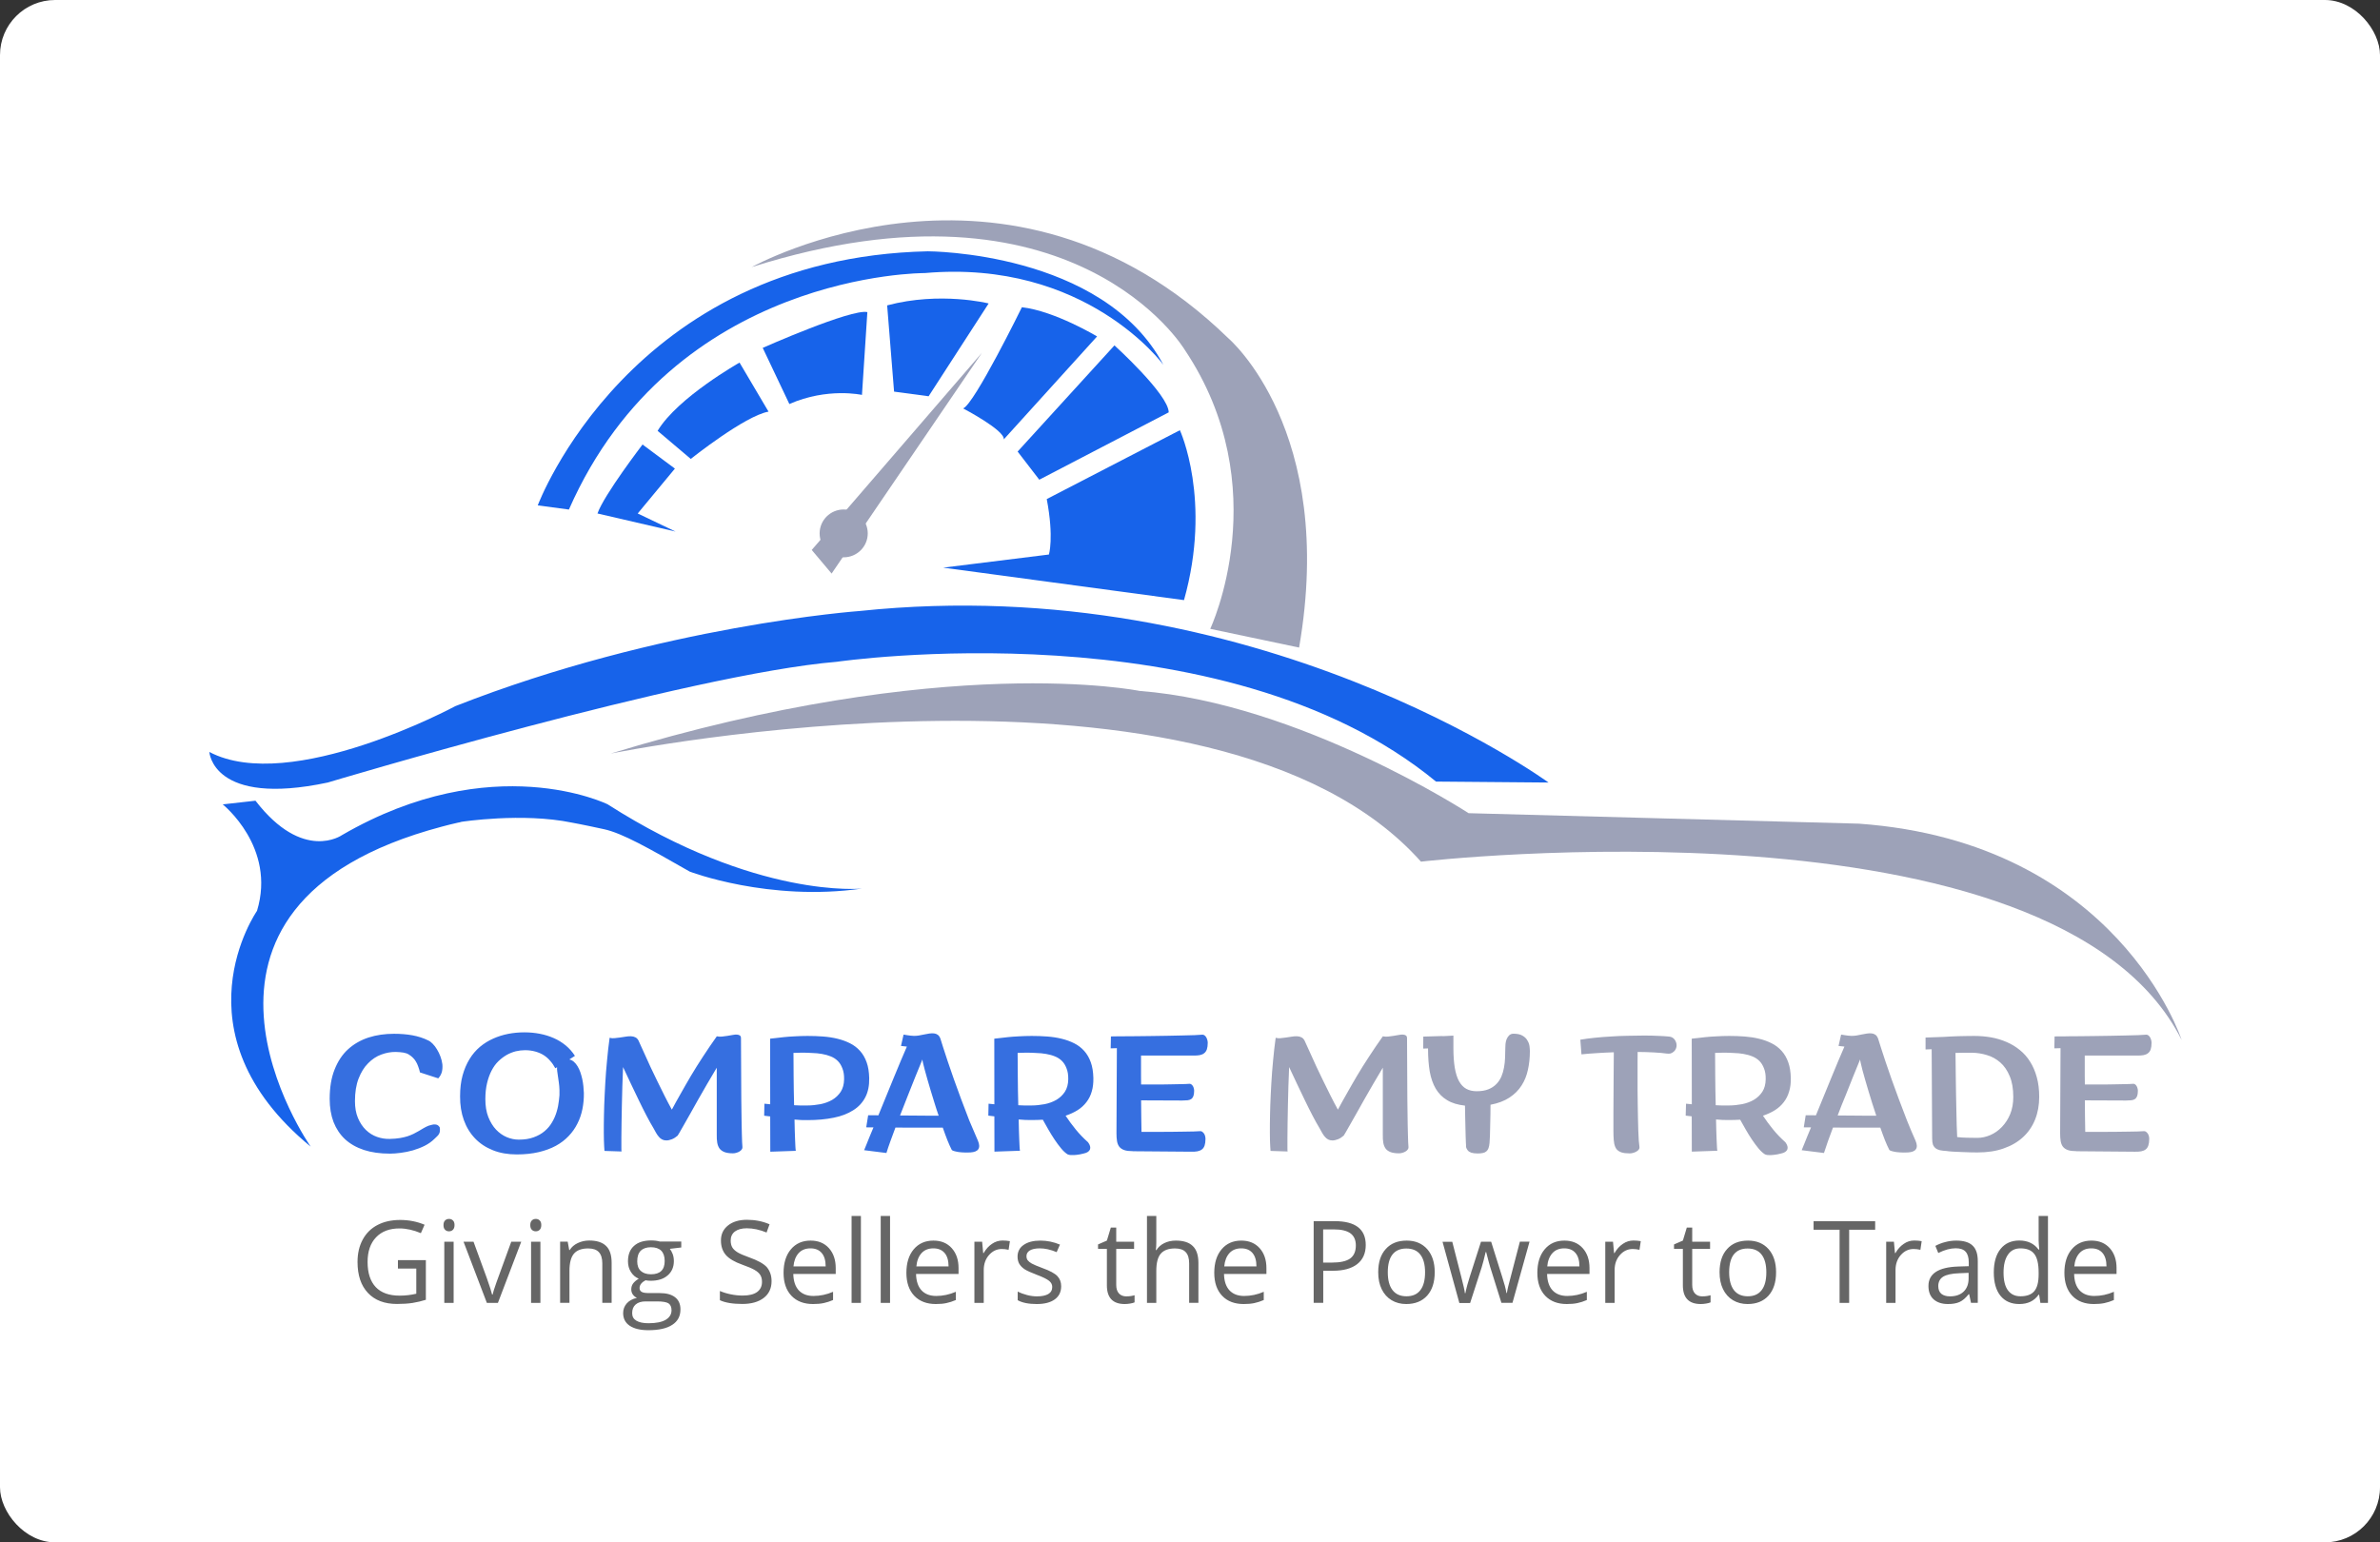 <svg width="216" height="140" viewBox="0 0 216 140" fill="none" xmlns="http://www.w3.org/2000/svg">
<rect x="0" y="0" width="216" height="140" fill="#333333" stroke="none"/>
<rect width="216" height="140" rx="5" fill="white"/>
<path d="M198 94.401C198 94.401 192.208 76.456 168.708 74.764L133.286 73.813C133.286 73.813 117.938 63.827 103.424 62.716C103.424 62.716 85.841 59.107 55.423 68.402C55.423 68.402 110.261 57.226 128.962 78.213C128.962 78.206 186.524 71.569 198 94.401Z" fill="#9DA2B8"/>
<path d="M140.539 71.031C140.539 71.031 114.03 51.678 78.024 55.461C78.024 55.461 60.025 56.746 41.324 64.096C41.324 64.096 26.393 72.142 19 68.257C19 68.257 19.278 73.253 29.746 71.031C29.746 71.031 62.537 61.184 75.935 60.072C75.935 60.072 110.933 54.96 130.327 70.944L140.539 71.031Z" fill="#1763EA"/>
<path d="M48.804 45.875C48.804 45.875 57.175 23.413 84.203 22.811C84.203 22.811 100.106 22.811 105.578 33.108C105.578 33.108 98.572 23.5 83.933 24.786C83.933 24.786 61.142 24.641 51.631 46.253L48.804 45.875Z" fill="#1763EA"/>
<path d="M68.228 24.241C68.228 24.241 91.479 11.271 111.473 30.697C111.473 30.697 121.32 39.049 117.901 58.78L109.836 57.081C109.836 57.081 115.9 44.248 107.513 31.736C107.521 31.743 97.44 14.996 68.228 24.241Z" fill="#9DA2B8"/>
<path d="M58.315 40.349C58.315 40.349 54.816 44.916 54.225 46.609L61.31 48.25L57.877 46.609L61.252 42.535L58.315 40.349Z" fill="#1763EA"/>
<path d="M69.222 31.576C69.222 31.576 77.257 28.01 78.718 28.33L78.229 35.846C78.229 35.846 75.095 35.149 71.64 36.674L69.222 31.576Z" fill="#1763EA"/>
<path d="M80.515 27.72L81.143 35.548L84.277 35.969L89.726 27.545C89.734 27.545 85.343 26.434 80.515 27.72Z" fill="#1763EA"/>
<path d="M92.744 27.887C92.744 27.887 88.427 36.688 87.411 37.073C87.411 37.073 91.217 39.063 91.1 39.884L99.567 30.537C99.574 30.545 95.753 28.235 92.744 27.887Z" fill="#1763EA"/>
<path d="M92.356 40.988L101.144 31.351C101.144 31.351 106.053 35.803 106.068 37.429L94.322 43.544L92.356 40.988Z" fill="#1763EA"/>
<path d="M95 45.301L107.082 39.049C107.082 39.049 110.012 45.389 107.455 54.473L85.599 51.525L95.197 50.334C95.19 50.334 95.672 48.845 95 45.301Z" fill="#1763EA"/>
<path d="M73.67 49.92L89.12 32.019L75.474 52.062L73.67 49.92Z" fill="#9DA2B8"/>
<path d="M76.57 50.588C77.775 50.588 78.754 49.615 78.754 48.417C78.754 47.218 77.775 46.245 76.57 46.245C75.365 46.245 74.386 47.218 74.386 48.417C74.386 49.615 75.357 50.588 76.57 50.588Z" fill="#9DA2B8"/>
<path d="M59.682 39.107L62.691 41.656C62.691 41.656 67.6 37.741 69.748 37.364L67.118 32.912C67.125 32.912 61.515 36.064 59.682 39.107Z" fill="#1763EA"/>
<path d="M38.891 102.181C38.994 102.152 39.089 102.123 39.184 102.101C39.286 102.072 39.381 102.058 39.468 102.065C39.556 102.065 39.636 102.087 39.709 102.123C39.783 102.167 39.848 102.232 39.907 102.326C39.929 102.472 39.936 102.588 39.921 102.682C39.914 102.769 39.885 102.857 39.841 102.929C39.804 103.002 39.746 103.074 39.673 103.14C39.6 103.205 39.52 103.278 39.432 103.372C39.184 103.619 38.884 103.83 38.541 104.004C38.205 104.171 37.847 104.309 37.474 104.418C37.102 104.52 36.736 104.6 36.371 104.643C36.006 104.694 35.677 104.716 35.392 104.716C34.501 104.716 33.712 104.607 33.026 104.382C32.346 104.157 31.776 103.83 31.316 103.409C30.856 102.98 30.513 102.457 30.271 101.847C30.038 101.23 29.921 100.533 29.921 99.748C29.921 98.717 30.067 97.824 30.366 97.083C30.659 96.335 31.068 95.718 31.586 95.246C32.112 94.767 32.733 94.411 33.442 94.178C34.158 93.946 34.932 93.837 35.765 93.837C36.356 93.837 36.912 93.881 37.43 93.975C37.942 94.069 38.424 94.222 38.862 94.44C38.994 94.498 39.125 94.592 39.264 94.737C39.41 94.883 39.541 95.05 39.658 95.253C39.783 95.449 39.885 95.667 39.972 95.9C40.06 96.132 40.119 96.371 40.148 96.604C40.17 96.844 40.155 97.076 40.104 97.294C40.045 97.512 39.936 97.708 39.775 97.882L38.117 97.345C38.066 97.141 38.015 96.96 37.949 96.793C37.891 96.633 37.825 96.48 37.745 96.357C37.671 96.226 37.577 96.11 37.474 96.008C37.372 95.907 37.248 95.805 37.102 95.718C36.97 95.631 36.802 95.58 36.612 95.544C36.43 95.515 36.203 95.493 35.933 95.486C35.487 95.478 35.042 95.558 34.596 95.725C34.158 95.885 33.756 96.154 33.405 96.517C33.047 96.873 32.763 97.337 32.543 97.904C32.324 98.47 32.215 99.153 32.215 99.952C32.215 100.533 32.302 101.041 32.485 101.477C32.668 101.913 32.909 102.276 33.208 102.566C33.508 102.857 33.851 103.067 34.224 103.198C34.603 103.329 34.99 103.394 35.392 103.379C35.743 103.372 36.05 103.343 36.305 103.3C36.568 103.256 36.802 103.198 37.007 103.133C37.211 103.06 37.394 102.987 37.555 102.907C37.715 102.828 37.861 102.748 38.008 102.661C38.154 102.573 38.292 102.494 38.424 102.414C38.584 102.319 38.731 102.247 38.891 102.181ZM51.668 96.168C51.821 96.197 51.96 96.27 52.084 96.379C52.208 96.488 52.318 96.618 52.413 96.778C52.515 96.938 52.595 97.12 52.669 97.323C52.742 97.526 52.793 97.737 52.844 97.947C52.888 98.158 52.924 98.376 52.946 98.594C52.968 98.812 52.983 99.015 52.99 99.211C52.997 99.712 52.953 100.199 52.858 100.671C52.763 101.135 52.617 101.578 52.406 101.985C52.201 102.399 51.938 102.777 51.609 103.118C51.288 103.459 50.901 103.757 50.448 104.004C49.995 104.251 49.476 104.44 48.892 104.578C48.3 104.716 47.643 104.788 46.905 104.788C46.101 104.788 45.378 104.665 44.743 104.411C44.1 104.157 43.559 103.801 43.114 103.336C42.668 102.871 42.332 102.319 42.098 101.673C41.864 101.027 41.748 100.3 41.755 99.509C41.755 98.812 41.828 98.18 41.981 97.621C42.135 97.061 42.347 96.568 42.61 96.139C42.873 95.703 43.187 95.34 43.552 95.028C43.917 94.723 44.319 94.469 44.75 94.28C45.181 94.084 45.641 93.939 46.123 93.844C46.605 93.75 47.102 93.706 47.599 93.706C48.081 93.706 48.541 93.75 48.994 93.837C49.447 93.924 49.863 94.055 50.258 94.229C50.66 94.403 51.017 94.629 51.346 94.897C51.668 95.166 51.945 95.478 52.179 95.841L51.668 96.168ZM50.776 98.942C50.769 98.695 50.747 98.47 50.718 98.267C50.696 98.056 50.667 97.868 50.638 97.701C50.616 97.534 50.587 97.381 50.572 97.243C50.55 97.105 50.55 96.981 50.557 96.873L50.397 96.967C50.272 96.727 50.119 96.502 49.944 96.306C49.776 96.103 49.578 95.928 49.352 95.783C49.126 95.638 48.87 95.529 48.585 95.449C48.3 95.369 47.986 95.326 47.643 95.326C47.365 95.326 47.087 95.362 46.803 95.427C46.525 95.5 46.247 95.609 45.977 95.761C45.714 95.914 45.466 96.103 45.225 96.335C44.984 96.568 44.786 96.851 44.611 97.185C44.443 97.512 44.304 97.889 44.202 98.325C44.1 98.754 44.049 99.233 44.049 99.77C44.049 100.395 44.136 100.932 44.319 101.397C44.502 101.854 44.735 102.232 45.02 102.537C45.312 102.842 45.634 103.067 45.992 103.22C46.357 103.372 46.715 103.445 47.08 103.445C47.592 103.445 48.044 103.379 48.432 103.234C48.819 103.096 49.155 102.907 49.425 102.675C49.703 102.443 49.929 102.174 50.104 101.869C50.287 101.564 50.426 101.237 50.521 100.91C50.623 100.576 50.689 100.235 50.725 99.901C50.776 99.567 50.791 99.247 50.776 98.942ZM59.309 102.406C59.111 102.08 58.9 101.702 58.673 101.266C58.447 100.83 58.213 100.366 57.979 99.879C57.738 99.385 57.497 98.884 57.256 98.369C57.015 97.853 56.774 97.352 56.547 96.858C56.526 97.41 56.504 97.991 56.482 98.587C56.467 99.175 56.452 99.756 56.438 100.329C56.431 100.896 56.416 101.433 56.409 101.942C56.401 102.45 56.401 102.893 56.394 103.271C56.394 103.655 56.394 103.96 56.394 104.186C56.394 104.411 56.401 104.52 56.409 104.52L54.86 104.469C54.838 104.229 54.823 103.902 54.809 103.496C54.801 103.082 54.794 102.602 54.801 102.058C54.809 101.513 54.816 100.925 54.838 100.293C54.86 99.654 54.897 99 54.933 98.318C54.969 97.635 55.028 96.945 55.094 96.248C55.159 95.551 55.233 94.868 55.327 94.2C55.459 94.236 55.605 94.251 55.758 94.236C55.919 94.222 56.08 94.2 56.255 94.178C56.431 94.149 56.606 94.12 56.774 94.099C56.949 94.069 57.11 94.055 57.263 94.062C57.417 94.069 57.548 94.099 57.658 94.156C57.775 94.207 57.87 94.309 57.943 94.44C57.979 94.512 58.045 94.658 58.147 94.89C58.249 95.115 58.381 95.391 58.527 95.725C58.68 96.059 58.848 96.43 59.038 96.851C59.236 97.265 59.44 97.693 59.652 98.129C59.864 98.572 60.083 99.015 60.309 99.458C60.536 99.908 60.755 100.329 60.974 100.722C61.215 100.271 61.478 99.792 61.77 99.284C62.063 98.768 62.369 98.223 62.705 97.657C63.041 97.091 63.407 96.51 63.801 95.907C64.196 95.304 64.612 94.687 65.058 94.062C65.058 94.062 65.065 94.062 65.072 94.069C65.211 94.099 65.364 94.106 65.525 94.091C65.693 94.069 65.854 94.048 66.015 94.026C66.183 93.997 66.336 93.968 66.482 93.946C66.635 93.917 66.767 93.902 66.876 93.91C66.993 93.917 67.081 93.946 67.147 93.99C67.22 94.04 67.249 94.127 67.249 94.251C67.249 95.878 67.256 97.366 67.271 98.717C67.278 99.102 67.278 99.487 67.278 99.879C67.286 100.264 67.286 100.642 67.293 101.012C67.3 101.375 67.3 101.724 67.308 102.058C67.315 102.392 67.322 102.697 67.329 102.966C67.337 103.234 67.344 103.467 67.351 103.67C67.359 103.866 67.373 104.019 67.381 104.127C67.388 104.2 67.366 104.265 67.315 104.338C67.271 104.403 67.205 104.462 67.125 104.512C67.045 104.563 66.95 104.607 66.84 104.636C66.738 104.672 66.628 104.687 66.519 104.687C66.212 104.687 65.956 104.65 65.759 104.578C65.569 104.505 65.423 104.403 65.306 104.258C65.204 104.113 65.131 103.939 65.094 103.728C65.058 103.517 65.043 103.263 65.05 102.98V96.916C64.751 97.417 64.459 97.918 64.166 98.412C63.882 98.906 63.611 99.385 63.348 99.836C63.093 100.286 62.859 100.707 62.64 101.099C62.42 101.484 62.231 101.825 62.063 102.116C61.895 102.406 61.763 102.631 61.668 102.806C61.573 102.973 61.515 103.067 61.5 103.082C61.332 103.227 61.164 103.336 60.981 103.409C60.799 103.481 60.631 103.517 60.477 103.517C60.324 103.517 60.2 103.488 60.09 103.43C59.981 103.372 59.878 103.292 59.791 103.183C59.703 103.082 59.615 102.958 59.542 102.828C59.462 102.697 59.389 102.552 59.309 102.406ZM69.375 100.184L69.901 100.235L69.894 94.294L69.908 94.302L69.894 94.28C69.996 94.273 70.156 94.251 70.368 94.229C70.58 94.2 70.836 94.171 71.128 94.142C71.42 94.113 71.749 94.084 72.114 94.069C72.479 94.048 72.867 94.033 73.283 94.033C73.765 94.033 74.24 94.048 74.7 94.084C75.168 94.12 75.599 94.186 76.008 94.287C76.424 94.389 76.804 94.527 77.147 94.701C77.498 94.876 77.797 95.108 78.053 95.391C78.309 95.674 78.506 96.016 78.652 96.422C78.798 96.822 78.871 97.301 78.886 97.853C78.9 98.536 78.784 99.117 78.535 99.596C78.287 100.075 77.922 100.475 77.432 100.78C76.95 101.085 76.366 101.317 75.664 101.455C74.963 101.6 74.174 101.673 73.283 101.673C73.1 101.673 72.91 101.673 72.706 101.666C72.509 101.658 72.304 101.644 72.107 101.622C72.114 101.963 72.121 102.29 72.129 102.588C72.136 102.893 72.151 103.169 72.158 103.416C72.165 103.663 72.18 103.881 72.187 104.062C72.195 104.244 72.209 104.374 72.224 104.462L69.908 104.541L69.901 101.339L69.353 101.273L69.375 100.184ZM72.757 95.551C72.494 95.551 72.246 95.558 72.012 95.573C72.012 95.849 72.012 96.161 72.019 96.524C72.026 96.887 72.026 97.279 72.026 97.693C72.034 98.107 72.034 98.536 72.041 98.986C72.048 99.436 72.063 99.879 72.07 100.322C72.231 100.329 72.406 100.337 72.604 100.344C72.801 100.344 73.02 100.344 73.261 100.344C73.663 100.344 74.057 100.3 74.452 100.228C74.853 100.148 75.212 100.017 75.526 99.836C75.847 99.647 76.103 99.4 76.3 99.102C76.497 98.797 76.599 98.419 76.607 97.969C76.614 97.577 76.563 97.25 76.453 96.981C76.351 96.706 76.212 96.48 76.037 96.306C75.854 96.125 75.642 95.987 75.401 95.892C75.153 95.79 74.89 95.718 74.598 95.667C74.313 95.616 74.013 95.587 73.699 95.58C73.385 95.558 73.071 95.551 72.757 95.551ZM88.755 103.547C88.894 103.881 88.908 104.135 88.784 104.316C88.667 104.491 88.426 104.585 88.068 104.607C87.761 104.621 87.506 104.621 87.287 104.6C87.075 104.585 86.907 104.563 86.768 104.527C86.636 104.498 86.534 104.469 86.468 104.44C86.41 104.403 86.373 104.382 86.373 104.367C86.249 104.128 86.118 103.83 85.979 103.488C85.847 103.14 85.701 102.762 85.563 102.356C85.278 102.356 84.964 102.356 84.627 102.356C84.291 102.356 83.941 102.356 83.561 102.356C83.189 102.356 82.809 102.356 82.421 102.356C82.034 102.348 81.647 102.348 81.267 102.348C81.106 102.777 80.96 103.183 80.814 103.576C80.668 103.968 80.551 104.331 80.449 104.658L78.426 104.403C78.491 104.236 78.564 104.048 78.659 103.83C78.732 103.648 78.82 103.43 78.922 103.176C79.025 102.922 79.141 102.639 79.273 102.334H78.798C78.732 102.334 78.674 102.334 78.616 102.326L78.791 101.23C78.871 101.23 78.988 101.23 79.149 101.23C79.317 101.23 79.507 101.23 79.719 101.237C79.938 100.7 80.171 100.141 80.405 99.56C80.646 98.971 80.88 98.405 81.106 97.846C81.333 97.287 81.552 96.764 81.757 96.277C81.969 95.783 82.151 95.355 82.305 94.999L81.771 94.941L82.005 93.91C82.034 93.917 82.078 93.924 82.136 93.931C82.202 93.939 82.275 93.953 82.356 93.968C82.443 93.975 82.531 93.99 82.626 94.004C82.728 94.011 82.823 94.019 82.911 94.026C83.057 94.033 83.21 94.019 83.371 93.997C83.539 93.968 83.7 93.931 83.861 93.902C84.021 93.866 84.175 93.837 84.335 93.815C84.496 93.793 84.642 93.786 84.766 93.801C84.898 93.815 85.007 93.859 85.11 93.931C85.212 94.004 85.292 94.127 85.351 94.287C85.402 94.454 85.482 94.716 85.599 95.079C85.716 95.435 85.855 95.863 86.016 96.35C86.183 96.836 86.366 97.374 86.571 97.962C86.782 98.55 87.002 99.153 87.235 99.785C87.469 100.417 87.718 101.056 87.966 101.702C88.229 102.334 88.492 102.951 88.755 103.547ZM81.684 101.252C81.99 101.252 82.297 101.252 82.604 101.259C82.918 101.259 83.225 101.259 83.525 101.266C83.824 101.266 84.116 101.266 84.394 101.273C84.679 101.273 84.942 101.273 85.19 101.273C85.058 100.896 84.934 100.518 84.817 100.133C84.701 99.748 84.584 99.371 84.474 99.015C84.365 98.652 84.262 98.311 84.175 97.998C84.087 97.679 84.007 97.388 83.934 97.134C83.868 96.88 83.817 96.669 83.773 96.502C83.736 96.335 83.714 96.219 83.714 96.168C83.503 96.669 83.291 97.199 83.064 97.759C82.867 98.238 82.655 98.783 82.414 99.393C82.173 99.995 81.932 100.613 81.684 101.252ZM89.719 100.184L90.245 100.235L90.238 94.294L90.252 94.302L90.238 94.28C90.34 94.273 90.501 94.251 90.713 94.229C90.924 94.2 91.18 94.171 91.472 94.142C91.764 94.113 92.093 94.084 92.458 94.069C92.824 94.048 93.211 94.033 93.627 94.033C94.109 94.033 94.584 94.048 95.044 94.084C95.512 94.12 95.943 94.186 96.352 94.287C96.768 94.389 97.148 94.527 97.492 94.701C97.842 94.876 98.142 95.108 98.397 95.391C98.653 95.674 98.85 96.016 98.996 96.422C99.142 96.822 99.216 97.301 99.23 97.853C99.237 98.303 99.194 98.71 99.084 99.073C98.982 99.436 98.821 99.756 98.602 100.039C98.39 100.315 98.127 100.562 97.806 100.765C97.484 100.968 97.119 101.135 96.71 101.273C96.987 101.695 97.294 102.109 97.63 102.523C97.966 102.937 98.339 103.321 98.748 103.685C98.931 103.931 98.989 104.149 98.923 104.331C98.85 104.512 98.668 104.636 98.368 104.701C98.112 104.767 97.893 104.81 97.718 104.825C97.535 104.846 97.389 104.854 97.272 104.846C97.156 104.846 97.061 104.839 97.002 104.817C96.944 104.803 96.907 104.788 96.892 104.781C96.695 104.658 96.498 104.476 96.301 104.236C96.104 103.997 95.906 103.735 95.709 103.438C95.512 103.147 95.329 102.842 95.147 102.53C94.964 102.21 94.796 101.913 94.643 101.637C94.482 101.644 94.321 101.651 94.146 101.658C93.978 101.666 93.802 101.666 93.627 101.666C93.445 101.666 93.255 101.666 93.05 101.658C92.853 101.651 92.648 101.637 92.451 101.615C92.458 101.956 92.466 102.283 92.473 102.581C92.48 102.878 92.495 103.162 92.502 103.409C92.51 103.655 92.524 103.873 92.531 104.055C92.539 104.236 92.553 104.367 92.568 104.454L90.252 104.534L90.245 101.332L89.697 101.266L89.719 100.184ZM93.101 95.551C92.838 95.551 92.59 95.558 92.356 95.573C92.356 95.849 92.356 96.161 92.363 96.524C92.371 96.887 92.371 97.279 92.371 97.693C92.378 98.107 92.378 98.536 92.385 98.986C92.393 99.436 92.407 99.879 92.415 100.322C92.575 100.329 92.751 100.337 92.948 100.344C93.145 100.344 93.364 100.344 93.605 100.344C94.007 100.344 94.401 100.3 94.796 100.228C95.198 100.148 95.556 100.017 95.87 99.836C96.191 99.647 96.447 99.4 96.644 99.102C96.841 98.797 96.944 98.419 96.951 97.969C96.958 97.577 96.907 97.25 96.797 96.981C96.695 96.706 96.556 96.48 96.381 96.306C96.198 96.125 95.987 95.987 95.746 95.892C95.505 95.79 95.234 95.718 94.942 95.667C94.657 95.616 94.358 95.587 94.044 95.58C93.73 95.558 93.415 95.551 93.101 95.551ZM102.802 104.498V104.491C102.495 104.491 102.24 104.462 102.042 104.396C101.853 104.331 101.706 104.236 101.59 104.098C101.487 103.968 101.414 103.793 101.378 103.59C101.341 103.379 101.327 103.14 101.327 102.864L101.363 95.144L100.801 95.159L100.823 94.077C100.998 94.069 101.166 94.069 101.334 94.069C101.48 94.069 101.626 94.069 101.78 94.069C101.94 94.069 102.079 94.069 102.203 94.062H102.473C102.663 94.062 102.934 94.062 103.299 94.055C103.664 94.048 104.066 94.048 104.512 94.04C104.957 94.033 105.417 94.026 105.907 94.019C106.389 94.011 106.849 93.997 107.28 93.99C107.711 93.982 108.091 93.968 108.42 93.96C108.756 93.946 108.997 93.931 109.136 93.917C109.194 93.917 109.252 93.939 109.311 93.975C109.369 94.019 109.42 94.069 109.464 94.142C109.508 94.215 109.545 94.294 109.567 94.382C109.596 94.469 109.61 94.563 109.61 94.65C109.61 94.897 109.581 95.101 109.53 95.253C109.472 95.406 109.391 95.522 109.282 95.602C109.179 95.689 109.041 95.74 108.88 95.776C108.719 95.805 108.522 95.82 108.303 95.812H103.555C103.555 95.994 103.555 96.183 103.555 96.371C103.555 96.56 103.555 96.764 103.555 96.974C103.555 97.185 103.555 97.41 103.555 97.65C103.562 97.889 103.562 98.151 103.562 98.441C103.832 98.441 104.117 98.441 104.409 98.441C104.709 98.441 105.008 98.441 105.308 98.441C105.607 98.434 105.899 98.434 106.177 98.427C106.462 98.419 106.718 98.419 106.959 98.412C107.2 98.405 107.404 98.405 107.58 98.398C107.762 98.39 107.894 98.383 107.974 98.376C108.025 98.376 108.076 98.398 108.127 98.434C108.179 98.47 108.222 98.514 108.252 98.572C108.296 98.63 108.325 98.695 108.339 98.775C108.361 98.848 108.376 98.928 108.376 99C108.376 99.204 108.354 99.364 108.31 99.487C108.266 99.603 108.201 99.698 108.106 99.763C108.018 99.821 107.908 99.857 107.777 99.872C107.645 99.886 107.485 99.894 107.302 99.894L103.562 99.879C103.569 100.417 103.569 100.932 103.577 101.419C103.584 101.913 103.591 102.348 103.598 102.74C103.81 102.74 104.073 102.74 104.38 102.74C104.687 102.74 105.023 102.74 105.366 102.74C105.724 102.733 106.082 102.733 106.447 102.733C106.813 102.726 107.156 102.726 107.47 102.719C107.791 102.711 108.084 102.711 108.339 102.704C108.602 102.697 108.8 102.682 108.931 102.675C108.989 102.668 109.048 102.69 109.106 102.726C109.165 102.769 109.216 102.82 109.267 102.886C109.311 102.951 109.347 103.024 109.369 103.111C109.391 103.198 109.406 103.285 109.406 103.372C109.406 103.619 109.377 103.822 109.326 103.975C109.274 104.127 109.194 104.251 109.084 104.331C108.975 104.418 108.836 104.469 108.675 104.505C108.515 104.534 108.325 104.549 108.098 104.541L102.802 104.498Z" fill="#366FE0"/>
<path d="M119.757 102.406C119.56 102.08 119.348 101.702 119.122 101.266C118.895 100.831 118.662 100.366 118.428 99.879C118.187 99.385 117.946 98.884 117.705 98.369C117.463 97.853 117.222 97.352 116.996 96.858C116.974 97.41 116.945 97.991 116.93 98.587C116.916 99.175 116.901 99.756 116.886 100.329C116.879 100.896 116.864 101.433 116.857 101.942C116.85 102.45 116.85 102.893 116.843 103.271C116.843 103.656 116.843 103.961 116.843 104.186C116.843 104.411 116.85 104.52 116.857 104.52L115.309 104.469C115.287 104.229 115.272 103.902 115.257 103.496C115.25 103.082 115.243 102.603 115.25 102.058C115.257 101.513 115.265 100.925 115.287 100.293C115.309 99.654 115.345 99.001 115.382 98.318C115.418 97.635 115.477 96.945 115.542 96.248C115.608 95.551 115.681 94.868 115.776 94.2C115.908 94.237 116.054 94.251 116.207 94.237C116.368 94.222 116.536 94.2 116.704 94.178C116.879 94.149 117.054 94.12 117.222 94.099C117.398 94.07 117.558 94.055 117.712 94.062C117.865 94.07 117.997 94.099 118.106 94.157C118.223 94.207 118.318 94.309 118.391 94.44C118.428 94.513 118.493 94.658 118.596 94.89C118.698 95.115 118.83 95.391 118.976 95.725C119.122 96.059 119.297 96.43 119.487 96.851C119.684 97.265 119.889 97.693 120.101 98.129C120.312 98.572 120.539 99.015 120.758 99.458C120.984 99.908 121.204 100.329 121.423 100.722C121.664 100.271 121.927 99.792 122.219 99.284C122.511 98.768 122.818 98.223 123.154 97.657C123.49 97.091 123.855 96.51 124.25 95.907C124.644 95.304 125.061 94.687 125.506 94.062C125.506 94.062 125.514 94.062 125.521 94.07C125.66 94.099 125.813 94.106 125.974 94.091C126.142 94.07 126.302 94.048 126.463 94.026C126.631 93.997 126.785 93.968 126.931 93.946C127.084 93.917 127.216 93.902 127.325 93.91C127.442 93.917 127.53 93.946 127.595 93.99C127.668 94.04 127.698 94.128 127.698 94.251C127.698 95.878 127.705 97.367 127.72 98.717C127.727 99.102 127.727 99.487 127.727 99.879C127.734 100.264 127.734 100.642 127.742 101.012C127.749 101.375 127.749 101.724 127.756 102.058C127.763 102.392 127.771 102.697 127.778 102.966C127.785 103.234 127.793 103.467 127.8 103.67C127.807 103.866 127.822 104.019 127.829 104.128C127.836 104.2 127.815 104.266 127.763 104.338C127.72 104.404 127.654 104.462 127.574 104.512C127.493 104.563 127.398 104.607 127.289 104.636C127.186 104.672 127.077 104.687 126.967 104.687C126.66 104.687 126.405 104.65 126.207 104.578C126.018 104.505 125.864 104.404 125.755 104.258C125.652 104.113 125.579 103.939 125.543 103.728C125.506 103.518 125.492 103.263 125.499 102.98V96.916C125.199 97.417 124.907 97.918 124.615 98.412C124.33 98.906 124.06 99.385 123.797 99.836C123.541 100.286 123.307 100.707 123.088 101.099C122.869 101.484 122.679 101.825 122.511 102.116C122.343 102.406 122.212 102.632 122.117 102.806C122.022 102.973 121.963 103.067 121.949 103.082C121.781 103.227 121.613 103.336 121.43 103.409C121.247 103.481 121.087 103.518 120.926 103.518C120.773 103.518 120.648 103.488 120.539 103.43C120.429 103.372 120.327 103.292 120.239 103.183C120.152 103.082 120.064 102.958 119.991 102.828C119.911 102.697 119.838 102.552 119.757 102.406ZM133.038 103.721C133.03 103.583 133.023 103.38 133.016 103.104C133.008 102.828 133.001 102.53 132.994 102.21C132.986 101.891 132.979 101.564 132.972 101.237C132.965 100.903 132.965 100.613 132.957 100.359C132.307 100.286 131.767 100.126 131.343 99.865C130.912 99.611 130.569 99.262 130.306 98.826C130.05 98.391 129.867 97.868 129.758 97.265C129.655 96.662 129.604 95.972 129.604 95.21V95.166L129.166 95.181L129.173 94.091L130.934 94.04L130.926 94.055L131.905 94.004V95.13C131.905 95.827 131.949 96.43 132.03 96.924C132.117 97.417 132.241 97.824 132.417 98.144C132.592 98.456 132.811 98.688 133.074 98.833C133.344 98.979 133.659 99.051 134.016 99.051C134.433 99.051 134.783 98.993 135.076 98.877C135.368 98.761 135.609 98.601 135.799 98.405C135.996 98.209 136.142 97.977 136.259 97.722C136.369 97.461 136.449 97.185 136.5 96.894C136.551 96.604 136.588 96.306 136.595 96.001C136.61 95.696 136.617 95.406 136.617 95.123C136.617 95.035 136.624 94.919 136.632 94.774C136.646 94.629 136.675 94.483 136.727 94.345C136.785 94.207 136.858 94.084 136.953 93.99C137.055 93.888 137.187 93.83 137.362 93.83C137.72 93.83 137.998 93.895 138.195 94.019C138.392 94.135 138.538 94.28 138.633 94.462C138.735 94.629 138.794 94.803 138.816 94.992C138.838 95.173 138.845 95.319 138.845 95.435C138.845 96.016 138.787 96.568 138.67 97.098C138.56 97.621 138.37 98.1 138.093 98.528C137.822 98.957 137.457 99.32 136.997 99.625C136.537 99.93 135.96 100.148 135.273 100.279C135.273 100.533 135.273 100.823 135.266 101.157C135.258 101.491 135.251 101.825 135.244 102.152C135.236 102.486 135.229 102.791 135.222 103.082C135.214 103.365 135.2 103.583 135.185 103.743C135.171 103.939 135.134 104.091 135.09 104.222C135.046 104.345 134.981 104.44 134.893 104.512C134.805 104.585 134.703 104.636 134.572 104.658C134.44 104.687 134.287 104.701 134.104 104.701C133.863 104.701 133.673 104.672 133.527 104.629C133.388 104.578 133.279 104.512 133.206 104.418C133.133 104.331 133.081 104.229 133.052 104.113C133.06 103.982 133.045 103.859 133.038 103.721ZM151.249 95.631C150.942 95.587 150.555 95.551 150.102 95.529C149.649 95.507 149.152 95.486 148.626 95.486C148.626 95.762 148.626 96.074 148.619 96.437C148.619 96.793 148.619 97.178 148.619 97.592C148.619 98.006 148.619 98.434 148.619 98.877C148.626 99.32 148.626 99.756 148.634 100.199C148.641 100.634 148.648 101.063 148.656 101.47C148.663 101.884 148.677 102.261 148.685 102.61C148.699 102.958 148.714 103.263 148.729 103.525C148.751 103.786 148.772 103.99 148.794 104.135C148.802 104.207 148.78 104.273 148.729 104.345C148.677 104.411 148.612 104.469 148.524 104.52C148.436 104.571 148.341 104.614 148.232 104.643C148.122 104.679 148.013 104.694 147.903 104.694C147.596 104.694 147.348 104.665 147.151 104.6C146.968 104.534 146.822 104.44 146.712 104.309C146.61 104.178 146.544 104.004 146.501 103.801C146.464 103.597 146.442 103.358 146.435 103.075C146.428 103.002 146.428 102.864 146.428 102.661C146.428 102.457 146.428 102.21 146.428 101.927C146.428 101.637 146.428 101.31 146.428 100.954C146.435 100.591 146.435 100.213 146.435 99.821C146.442 99.429 146.442 99.029 146.442 98.63C146.449 98.231 146.449 97.838 146.449 97.461C146.457 97.076 146.457 96.72 146.457 96.386C146.464 96.052 146.464 95.762 146.464 95.515C145.924 95.536 145.398 95.558 144.894 95.594C144.389 95.624 143.937 95.66 143.527 95.704L143.425 94.374C143.82 94.302 144.251 94.251 144.718 94.2C145.193 94.149 145.682 94.113 146.186 94.084C146.698 94.048 147.202 94.026 147.713 94.019C148.225 94.004 148.707 93.997 149.174 93.997C149.642 93.997 150.08 94.004 150.474 94.026C150.876 94.04 151.212 94.062 151.49 94.091C151.599 94.099 151.694 94.135 151.775 94.178C151.862 94.229 151.928 94.287 151.987 94.367C152.038 94.44 152.082 94.527 152.118 94.621C152.147 94.709 152.162 94.803 152.162 94.897C152.162 94.999 152.14 95.093 152.096 95.195C152.06 95.29 151.994 95.377 151.914 95.449C151.833 95.522 151.738 95.58 151.621 95.624C151.526 95.645 151.395 95.653 151.249 95.631ZM153.017 100.184L153.543 100.235L153.535 94.295L153.55 94.302L153.535 94.28C153.638 94.273 153.798 94.251 154.01 94.229C154.222 94.2 154.478 94.171 154.77 94.142C155.062 94.113 155.391 94.084 155.756 94.07C156.121 94.048 156.508 94.033 156.925 94.033C157.407 94.033 157.882 94.048 158.342 94.084C158.802 94.12 159.24 94.186 159.649 94.287C160.066 94.389 160.446 94.527 160.789 94.701C161.14 94.876 161.439 95.108 161.695 95.391C161.951 95.674 162.148 96.016 162.294 96.422C162.44 96.822 162.513 97.301 162.528 97.853C162.535 98.303 162.491 98.71 162.374 99.073C162.272 99.436 162.111 99.756 161.892 100.039C161.68 100.315 161.417 100.562 161.096 100.765C160.774 100.969 160.409 101.136 160 101.274C160.278 101.695 160.584 102.109 160.921 102.523C161.257 102.937 161.629 103.321 162.038 103.685C162.221 103.931 162.279 104.149 162.214 104.331C162.14 104.512 161.958 104.636 161.658 104.701C161.403 104.767 161.183 104.81 161.008 104.825C160.826 104.847 160.679 104.854 160.563 104.847C160.446 104.847 160.351 104.839 160.292 104.817C160.234 104.803 160.197 104.788 160.183 104.781C159.985 104.658 159.788 104.476 159.591 104.237C159.394 103.997 159.197 103.735 158.999 103.438C158.802 103.147 158.619 102.842 158.437 102.53C158.254 102.21 158.086 101.913 157.933 101.637C157.772 101.644 157.611 101.651 157.436 101.658C157.268 101.666 157.093 101.666 156.917 101.666C156.735 101.666 156.545 101.666 156.34 101.658C156.143 101.651 155.939 101.637 155.741 101.615C155.749 101.956 155.756 102.283 155.763 102.581C155.771 102.886 155.785 103.162 155.792 103.409C155.8 103.656 155.814 103.873 155.822 104.055C155.829 104.237 155.844 104.367 155.858 104.454L153.543 104.534L153.535 101.332L152.987 101.266L153.017 100.184ZM156.391 95.551C156.128 95.551 155.88 95.558 155.654 95.573C155.654 95.849 155.654 96.161 155.661 96.524C155.668 96.887 155.668 97.279 155.668 97.693C155.676 98.107 155.676 98.536 155.683 98.986C155.69 99.436 155.705 99.879 155.712 100.322C155.873 100.329 156.048 100.337 156.245 100.344C156.443 100.344 156.662 100.344 156.903 100.344C157.305 100.344 157.699 100.3 158.094 100.228C158.495 100.148 158.853 100.017 159.167 99.836C159.489 99.647 159.744 99.4 159.942 99.102C160.139 98.797 160.241 98.419 160.248 97.969C160.256 97.577 160.205 97.25 160.095 96.982C159.993 96.706 159.854 96.481 159.679 96.306C159.496 96.125 159.284 95.987 159.043 95.892C158.802 95.791 158.532 95.718 158.24 95.667C157.955 95.616 157.655 95.587 157.341 95.58C157.027 95.558 156.706 95.551 156.391 95.551ZM173.85 103.547C173.989 103.881 174.004 104.135 173.879 104.316C173.763 104.491 173.522 104.585 173.156 104.607C172.849 104.621 172.594 104.621 172.375 104.6C172.163 104.585 171.995 104.563 171.856 104.527C171.725 104.498 171.622 104.469 171.557 104.44C171.498 104.404 171.462 104.382 171.462 104.367C171.337 104.128 171.206 103.83 171.067 103.488C170.936 103.14 170.789 102.762 170.651 102.356C170.366 102.356 170.052 102.356 169.716 102.356C169.38 102.356 169.029 102.356 168.649 102.356C168.284 102.356 167.904 102.356 167.51 102.356C167.122 102.348 166.735 102.348 166.355 102.348C166.195 102.777 166.049 103.183 165.902 103.576C165.764 103.968 165.64 104.331 165.537 104.658L163.514 104.404C163.58 104.236 163.653 104.048 163.748 103.83C163.821 103.648 163.908 103.43 164.011 103.176C164.113 102.922 164.23 102.639 164.361 102.334H163.886C163.821 102.334 163.762 102.334 163.704 102.327L163.879 101.23C163.959 101.23 164.076 101.23 164.237 101.23C164.405 101.23 164.595 101.23 164.807 101.237C165.026 100.7 165.26 100.141 165.493 99.56C165.734 98.971 165.968 98.405 166.195 97.846C166.421 97.287 166.64 96.764 166.845 96.277C167.057 95.783 167.239 95.355 167.393 94.999L166.859 94.941L167.093 93.91C167.122 93.917 167.166 93.924 167.232 93.931C167.298 93.939 167.371 93.953 167.451 93.968C167.539 93.975 167.626 93.99 167.721 94.004C167.824 94.011 167.919 94.019 168.006 94.026C168.152 94.033 168.306 94.019 168.467 93.997C168.635 93.968 168.795 93.931 168.956 93.902C169.117 93.866 169.27 93.837 169.431 93.815C169.591 93.793 169.738 93.786 169.869 93.801C170.001 93.815 170.11 93.859 170.212 93.931C170.315 94.004 170.395 94.128 170.453 94.287C170.505 94.454 170.585 94.716 170.702 95.079C170.819 95.435 170.958 95.863 171.118 96.35C171.279 96.836 171.469 97.374 171.673 97.962C171.885 98.55 172.104 99.153 172.338 99.785C172.572 100.417 172.82 101.056 173.069 101.702C173.324 102.334 173.58 102.951 173.85 103.547ZM166.779 101.252C167.086 101.252 167.393 101.252 167.7 101.259C168.014 101.259 168.32 101.259 168.62 101.266C168.919 101.266 169.212 101.266 169.489 101.274C169.774 101.274 170.037 101.274 170.285 101.274C170.154 100.896 170.03 100.518 169.913 100.133C169.796 99.749 169.679 99.371 169.57 99.015C169.46 98.652 169.358 98.311 169.27 97.998C169.182 97.679 169.102 97.388 169.029 97.134C168.963 96.88 168.912 96.669 168.876 96.502C168.839 96.335 168.817 96.219 168.817 96.168C168.605 96.669 168.393 97.2 168.167 97.759C167.97 98.238 167.758 98.783 167.517 99.393C167.261 99.995 167.02 100.613 166.779 101.252ZM174.756 94.178L176.392 94.12C176.568 94.106 176.772 94.091 177.006 94.084C177.24 94.07 177.481 94.062 177.729 94.055C177.985 94.048 178.233 94.04 178.489 94.04C178.737 94.033 178.971 94.033 179.176 94.033C179.702 94.033 180.213 94.077 180.71 94.164C181.206 94.251 181.674 94.396 182.112 94.585C182.55 94.774 182.952 95.014 183.31 95.311C183.675 95.602 183.99 95.958 184.245 96.372C184.508 96.778 184.705 97.25 184.851 97.78C184.998 98.303 185.071 98.899 185.071 99.56C185.071 100.315 184.946 101.005 184.698 101.622C184.45 102.239 184.084 102.777 183.602 103.22C183.12 103.663 182.536 104.004 181.842 104.244C181.148 104.491 180.359 104.607 179.468 104.607C179.329 104.607 179.132 104.607 178.869 104.6C178.606 104.592 178.335 104.585 178.051 104.571C177.766 104.563 177.495 104.549 177.24 104.534C176.984 104.52 176.794 104.498 176.663 104.476C176.422 104.462 176.224 104.44 176.056 104.404C175.888 104.36 175.757 104.302 175.655 104.215C175.552 104.128 175.472 104.019 175.421 103.881C175.377 103.735 175.355 103.547 175.355 103.314L175.311 95.239L174.756 95.26V94.178ZM178.942 95.558C178.84 95.558 178.723 95.558 178.598 95.558C178.474 95.558 178.343 95.558 178.211 95.558C178.08 95.558 177.956 95.558 177.824 95.566C177.7 95.566 177.583 95.566 177.474 95.573C177.481 95.914 177.481 96.299 177.488 96.72C177.495 97.141 177.495 97.584 177.503 98.042C177.51 98.499 177.517 98.964 177.525 99.444C177.532 99.923 177.547 100.38 177.554 100.838C177.561 101.288 177.576 101.717 177.583 102.123C177.598 102.53 177.612 102.893 177.627 103.213C177.875 103.242 178.16 103.263 178.489 103.271C178.818 103.278 179.139 103.285 179.453 103.285C179.855 103.285 180.249 103.198 180.637 103.031C181.024 102.864 181.374 102.617 181.681 102.298C181.988 101.978 182.244 101.593 182.434 101.136C182.623 100.671 182.718 100.155 182.718 99.574C182.718 98.819 182.609 98.187 182.39 97.679C182.178 97.163 181.893 96.749 181.535 96.437C181.177 96.125 180.775 95.9 180.322 95.769C179.87 95.631 179.409 95.558 178.942 95.558ZM188.446 104.498V104.491C188.139 104.491 187.883 104.462 187.686 104.396C187.496 104.331 187.35 104.236 187.233 104.099C187.131 103.968 187.058 103.794 187.021 103.59C186.985 103.38 186.97 103.14 186.97 102.864L187.006 95.144L186.444 95.159L186.466 94.077C186.641 94.07 186.809 94.07 186.977 94.07C187.123 94.07 187.269 94.07 187.43 94.07C187.591 94.07 187.73 94.07 187.854 94.062H188.124C188.314 94.062 188.592 94.062 188.95 94.055C189.315 94.048 189.717 94.048 190.162 94.04C190.608 94.033 191.068 94.026 191.557 94.019C192.04 94.011 192.5 93.997 192.931 93.99C193.362 93.982 193.742 93.968 194.07 93.96C194.406 93.946 194.647 93.931 194.793 93.917C194.852 93.917 194.91 93.939 194.969 93.975C195.027 94.019 195.078 94.07 195.122 94.142C195.166 94.215 195.203 94.295 195.224 94.382C195.254 94.469 195.268 94.563 195.268 94.65C195.268 94.897 195.239 95.101 195.188 95.253C195.137 95.406 195.049 95.522 194.94 95.602C194.837 95.689 194.699 95.74 194.538 95.776C194.37 95.805 194.18 95.82 193.961 95.812H189.205C189.205 95.994 189.205 96.183 189.205 96.372C189.205 96.56 189.205 96.764 189.205 96.974C189.205 97.185 189.205 97.41 189.205 97.65C189.213 97.889 189.213 98.151 189.213 98.441C189.483 98.441 189.768 98.441 190.06 98.441C190.359 98.441 190.659 98.441 190.958 98.441C191.258 98.434 191.55 98.434 191.828 98.427C192.113 98.419 192.368 98.419 192.609 98.412C192.85 98.405 193.055 98.405 193.23 98.398C193.413 98.391 193.544 98.383 193.625 98.376C193.676 98.376 193.727 98.398 193.778 98.434C193.829 98.47 193.873 98.514 193.902 98.572C193.939 98.63 193.975 98.695 193.99 98.775C194.012 98.848 194.026 98.928 194.026 99.001C194.026 99.204 194.005 99.364 193.961 99.487C193.917 99.603 193.851 99.698 193.756 99.763C193.669 99.821 193.559 99.857 193.427 99.872C193.296 99.886 193.135 99.894 192.953 99.894L189.213 99.879C189.22 100.417 189.22 100.932 189.227 101.419C189.234 101.913 189.242 102.348 189.249 102.74C189.461 102.74 189.724 102.74 190.031 102.74C190.337 102.74 190.674 102.74 191.017 102.74C191.375 102.733 191.733 102.733 192.098 102.733C192.463 102.726 192.807 102.726 193.121 102.719C193.442 102.711 193.734 102.711 193.99 102.704C194.246 102.697 194.45 102.682 194.582 102.675C194.64 102.668 194.699 102.69 194.757 102.726C194.815 102.77 194.867 102.82 194.918 102.886C194.962 102.951 194.998 103.024 195.02 103.111C195.049 103.198 195.056 103.285 195.056 103.372C195.056 103.619 195.027 103.823 194.976 103.975C194.925 104.128 194.845 104.251 194.735 104.331C194.625 104.418 194.487 104.469 194.326 104.505C194.165 104.534 193.975 104.549 193.749 104.542L188.446 104.498Z" fill="#9DA2B8"/>
<path d="M78.236 80.654C78.236 80.654 68.674 81.656 55.145 73.007C55.145 73.007 44.721 67.865 31.039 75.802C31.039 75.802 27.518 78.301 23.186 72.68L20.213 73.014C20.213 73.014 25.085 76.892 23.325 82.68C23.325 82.68 15.604 93.718 28.197 104.081C28.197 104.081 12.871 82.259 40.104 75.033C40.608 74.895 41.098 74.778 41.572 74.67C41.675 74.648 41.748 74.648 41.879 74.597C41.879 74.597 47.402 73.74 51.902 74.67C51.902 74.67 52.742 74.815 54.809 75.265C56.489 75.628 58.878 76.993 62.596 79.114C62.596 79.114 69.777 81.866 78.236 80.654Z" fill="#1763EA"/>
<path d="M36.115 114.381H38.65V117.983C38.256 118.107 37.854 118.201 37.445 118.267C37.036 118.332 36.561 118.361 36.028 118.361C34.895 118.361 34.019 118.027 33.391 117.359C32.762 116.691 32.448 115.754 32.448 114.548C32.448 113.779 32.602 113.103 32.916 112.522C33.23 111.941 33.675 111.498 34.26 111.193C34.844 110.888 35.531 110.736 36.313 110.736C37.109 110.736 37.847 110.881 38.533 111.171L38.197 111.934C37.525 111.651 36.875 111.505 36.254 111.505C35.348 111.505 34.64 111.774 34.128 112.312C33.617 112.849 33.361 113.597 33.361 114.548C33.361 115.55 33.61 116.306 34.099 116.829C34.589 117.344 35.312 117.606 36.269 117.606C36.787 117.606 37.291 117.548 37.781 117.431V115.151H36.115V114.381ZM41.17 118.267H40.323V112.711H41.17V118.267ZM40.25 111.2C40.25 111.012 40.301 110.866 40.396 110.779C40.491 110.685 40.608 110.641 40.754 110.641C40.893 110.641 41.01 110.685 41.105 110.779C41.207 110.874 41.251 111.012 41.251 111.2C41.251 111.389 41.2 111.535 41.105 111.629C41.01 111.723 40.885 111.767 40.754 111.767C40.608 111.767 40.491 111.723 40.396 111.629C40.294 111.535 40.25 111.389 40.25 111.2ZM44.187 118.267L42.069 112.711H42.975L44.18 116.008C44.45 116.778 44.611 117.279 44.662 117.511H44.706C44.742 117.33 44.859 116.959 45.057 116.4C45.254 115.834 45.707 114.606 46.401 112.711H47.306L45.188 118.267H44.187ZM49.045 118.267H48.198V112.711H49.045V118.267ZM48.125 111.2C48.125 111.012 48.176 110.866 48.271 110.779C48.366 110.685 48.483 110.641 48.629 110.641C48.767 110.641 48.884 110.685 48.979 110.779C49.082 110.874 49.125 111.012 49.125 111.2C49.125 111.389 49.074 111.535 48.979 111.629C48.884 111.723 48.76 111.767 48.629 111.767C48.483 111.767 48.366 111.723 48.271 111.629C48.169 111.535 48.125 111.389 48.125 111.2ZM54.663 118.267V114.672C54.663 114.222 54.56 113.88 54.348 113.655C54.144 113.43 53.815 113.321 53.377 113.321C52.792 113.321 52.361 113.481 52.091 113.793C51.821 114.105 51.682 114.628 51.682 115.347V118.259H50.835V112.704H51.521L51.66 113.466H51.704C51.879 113.19 52.12 112.98 52.434 112.834C52.749 112.682 53.099 112.602 53.479 112.602C54.151 112.602 54.663 112.762 54.999 113.089C55.342 113.408 55.51 113.924 55.51 114.635V118.259H54.663V118.267ZM61.829 112.704V113.234L60.791 113.357C60.886 113.474 60.974 113.633 61.047 113.822C61.12 114.011 61.157 114.229 61.157 114.468C61.157 115.013 60.967 115.449 60.594 115.768C60.222 116.095 59.71 116.255 59.053 116.255C58.885 116.255 58.731 116.24 58.585 116.211C58.227 116.4 58.045 116.64 58.045 116.923C58.045 117.076 58.111 117.192 58.235 117.264C58.359 117.337 58.578 117.373 58.885 117.373H59.871C60.477 117.373 60.938 117.497 61.266 117.751C61.595 118.005 61.756 118.375 61.756 118.855C61.756 119.472 61.507 119.937 61.011 120.256C60.514 120.583 59.791 120.743 58.841 120.743C58.111 120.743 57.548 120.605 57.146 120.336C56.752 120.068 56.554 119.683 56.554 119.189C56.554 118.855 56.664 118.557 56.883 118.31C57.102 118.063 57.409 117.896 57.804 117.809C57.658 117.744 57.541 117.642 57.438 117.511C57.343 117.373 57.292 117.221 57.292 117.039C57.292 116.836 57.343 116.662 57.453 116.509C57.563 116.357 57.731 116.211 57.972 116.066C57.679 115.95 57.446 115.747 57.263 115.463C57.081 115.18 56.993 114.853 56.993 114.49C56.993 113.88 57.175 113.415 57.541 113.089C57.906 112.755 58.432 112.595 59.104 112.595C59.396 112.595 59.659 112.631 59.893 112.696H61.829V112.704ZM57.373 119.196C57.373 119.501 57.497 119.726 57.752 119.879C58.008 120.031 58.373 120.111 58.848 120.111C59.557 120.111 60.083 120.002 60.426 119.792C60.77 119.581 60.945 119.298 60.945 118.935C60.945 118.637 60.85 118.426 60.667 118.303C60.477 118.187 60.127 118.129 59.608 118.129H58.593C58.205 118.129 57.906 118.223 57.694 118.405C57.475 118.593 57.373 118.855 57.373 119.196ZM57.833 114.49C57.833 114.882 57.942 115.173 58.162 115.369C58.381 115.565 58.688 115.667 59.082 115.667C59.907 115.667 60.324 115.267 60.324 114.468C60.324 113.633 59.907 113.212 59.067 113.212C58.673 113.212 58.366 113.321 58.147 113.532C57.935 113.749 57.833 114.069 57.833 114.49ZM70.025 116.291C70.025 116.945 69.784 117.453 69.309 117.816C68.834 118.179 68.184 118.361 67.373 118.361C66.489 118.361 65.81 118.245 65.335 118.02V117.184C65.642 117.315 65.978 117.417 66.336 117.489C66.694 117.562 67.052 117.598 67.41 117.598C67.987 117.598 68.425 117.489 68.717 117.272C69.009 117.054 69.156 116.749 69.156 116.357C69.156 116.102 69.104 115.892 68.995 115.725C68.892 115.558 68.717 115.405 68.476 115.267C68.235 115.129 67.862 114.97 67.366 114.795C66.672 114.548 66.175 114.258 65.876 113.916C65.583 113.575 65.43 113.139 65.43 112.595C65.43 112.021 65.649 111.571 66.08 111.229C66.511 110.888 67.081 110.721 67.797 110.721C68.535 110.721 69.221 110.859 69.842 111.128L69.572 111.876C68.958 111.622 68.359 111.491 67.775 111.491C67.315 111.491 66.957 111.593 66.701 111.781C66.445 111.977 66.314 112.253 66.314 112.595C66.314 112.849 66.365 113.067 66.46 113.227C66.555 113.386 66.716 113.539 66.942 113.677C67.169 113.815 67.519 113.96 67.979 114.127C68.761 114.403 69.302 114.701 69.594 115.02C69.879 115.369 70.025 115.783 70.025 116.291ZM73.787 118.368C72.961 118.368 72.311 118.121 71.829 117.62C71.354 117.119 71.113 116.422 71.113 115.536C71.113 114.643 71.332 113.931 71.778 113.401C72.224 112.871 72.823 112.609 73.568 112.609C74.269 112.609 74.824 112.842 75.233 113.299C75.642 113.757 75.847 114.359 75.847 115.107V115.638H71.997C72.012 116.291 72.18 116.785 72.494 117.126C72.808 117.46 73.254 117.635 73.823 117.635C74.422 117.635 75.021 117.511 75.606 117.257V118.005C75.306 118.136 75.021 118.223 74.751 118.281C74.481 118.339 74.159 118.368 73.787 118.368ZM73.553 113.314C73.108 113.314 72.742 113.459 72.479 113.749C72.216 114.04 72.056 114.447 72.012 114.955H74.934C74.934 114.425 74.817 114.018 74.576 113.735C74.335 113.452 73.999 113.314 73.553 113.314ZM78.133 118.267H77.286V110.373H78.133V118.267ZM80.778 118.267H79.93V110.373H80.778V118.267ZM84.934 118.368C84.109 118.368 83.459 118.121 82.976 117.62C82.502 117.119 82.261 116.422 82.261 115.536C82.261 114.643 82.48 113.931 82.925 113.401C83.371 112.871 83.97 112.609 84.715 112.609C85.416 112.609 85.972 112.842 86.38 113.299C86.79 113.757 86.994 114.359 86.994 115.107V115.638H83.137C83.152 116.291 83.32 116.785 83.634 117.126C83.948 117.46 84.394 117.635 84.963 117.635C85.562 117.635 86.161 117.511 86.746 117.257V118.005C86.446 118.136 86.161 118.223 85.891 118.281C85.635 118.339 85.314 118.368 84.934 118.368ZM84.708 113.314C84.262 113.314 83.897 113.459 83.634 113.749C83.371 114.04 83.21 114.447 83.166 114.955H86.088C86.088 114.425 85.972 114.018 85.73 113.735C85.489 113.452 85.146 113.314 84.708 113.314ZM90.99 112.602C91.238 112.602 91.457 112.624 91.655 112.66L91.538 113.444C91.304 113.394 91.1 113.372 90.924 113.372C90.471 113.372 90.084 113.553 89.763 113.916C89.441 114.28 89.281 114.737 89.281 115.282V118.267H88.433V112.711H89.135L89.23 113.742H89.273C89.478 113.379 89.734 113.103 90.026 112.907C90.318 112.704 90.639 112.602 90.99 112.602ZM96.308 116.749C96.308 117.264 96.118 117.664 95.724 117.947C95.336 118.23 94.788 118.368 94.094 118.368C93.357 118.368 92.772 118.252 92.363 118.02V117.235C92.634 117.373 92.918 117.475 93.225 117.555C93.532 117.635 93.832 117.671 94.117 117.671C94.555 117.671 94.898 117.598 95.139 117.46C95.38 117.315 95.497 117.105 95.497 116.814C95.497 116.596 95.402 116.415 95.212 116.262C95.022 116.11 94.657 115.921 94.109 115.718C93.591 115.521 93.218 115.354 92.999 115.216C92.78 115.071 92.619 114.904 92.509 114.723C92.407 114.541 92.349 114.323 92.349 114.069C92.349 113.619 92.531 113.256 92.904 113.001C93.276 112.74 93.78 112.609 94.431 112.609C95.03 112.609 95.621 112.733 96.198 112.972L95.899 113.655C95.336 113.423 94.832 113.314 94.372 113.314C93.97 113.314 93.671 113.379 93.466 113.503C93.262 113.626 93.159 113.8 93.159 114.018C93.159 114.171 93.196 114.294 93.269 114.396C93.349 114.497 93.474 114.599 93.642 114.694C93.81 114.788 94.138 114.926 94.621 115.107C95.285 115.347 95.731 115.587 95.965 115.834C96.191 116.073 96.308 116.378 96.308 116.749ZM102.21 117.671C102.356 117.671 102.503 117.664 102.641 117.642C102.78 117.62 102.89 117.591 102.97 117.569V118.216C102.875 118.259 102.744 118.296 102.561 118.325C102.386 118.354 102.225 118.368 102.079 118.368C100.998 118.368 100.457 117.802 100.457 116.669V113.365H99.654V112.958L100.457 112.609L100.815 111.426H101.305V112.711H102.926V113.365H101.305V116.633C101.305 116.967 101.385 117.221 101.546 117.402C101.714 117.584 101.933 117.671 102.21 117.671ZM107.923 118.267V114.672C107.923 114.222 107.821 113.88 107.609 113.655C107.404 113.43 107.075 113.321 106.637 113.321C106.045 113.321 105.622 113.481 105.344 113.8C105.074 114.12 104.942 114.635 104.942 115.362V118.267H104.095V110.373H104.942V112.762C104.942 113.045 104.928 113.285 104.899 113.473H104.95C105.118 113.205 105.351 112.994 105.658 112.842C105.965 112.689 106.316 112.609 106.71 112.609C107.397 112.609 107.908 112.769 108.244 113.096C108.588 113.415 108.763 113.931 108.763 114.635V118.259H107.923V118.267ZM112.876 118.368C112.05 118.368 111.393 118.121 110.918 117.62C110.443 117.119 110.202 116.422 110.202 115.536C110.202 114.643 110.421 113.931 110.867 113.401C111.312 112.871 111.911 112.609 112.656 112.609C113.358 112.609 113.913 112.842 114.322 113.299C114.731 113.757 114.936 114.359 114.936 115.107V115.638H111.086C111.1 116.291 111.268 116.785 111.583 117.126C111.897 117.46 112.342 117.635 112.912 117.635C113.511 117.635 114.11 117.511 114.694 117.257V118.005C114.395 118.136 114.11 118.223 113.84 118.281C113.577 118.339 113.255 118.368 112.876 118.368ZM112.649 113.314C112.196 113.314 111.838 113.459 111.575 113.749C111.312 114.04 111.152 114.447 111.108 114.955H114.03C114.03 114.425 113.913 114.018 113.672 113.735C113.431 113.452 113.087 113.314 112.649 113.314ZM123.95 113.009C123.95 113.757 123.694 114.338 123.175 114.744C122.664 115.144 121.926 115.347 120.969 115.347H120.093V118.259H119.224V110.845H121.159C123.015 110.852 123.95 111.571 123.95 113.009ZM120.085 114.606H120.867C121.634 114.606 122.189 114.483 122.533 114.236C122.876 113.989 123.051 113.59 123.051 113.052C123.051 112.566 122.891 112.195 122.569 111.956C122.248 111.716 121.744 111.593 121.057 111.593H120.085V114.606ZM130.21 115.478C130.21 116.386 129.984 117.09 129.523 117.606C129.063 118.114 128.428 118.368 127.624 118.368C127.127 118.368 126.682 118.252 126.295 118.02C125.908 117.787 125.608 117.453 125.396 117.017C125.184 116.582 125.082 116.073 125.082 115.485C125.082 114.577 125.309 113.873 125.769 113.372C126.222 112.863 126.857 112.609 127.668 112.609C128.45 112.609 129.071 112.871 129.531 113.386C129.984 113.902 130.21 114.599 130.21 115.478ZM125.951 115.478C125.951 116.19 126.09 116.727 126.382 117.105C126.675 117.482 127.091 117.664 127.646 117.664C128.201 117.664 128.618 117.482 128.903 117.112C129.195 116.741 129.334 116.197 129.334 115.485C129.334 114.781 129.187 114.243 128.903 113.88C128.618 113.51 128.194 113.328 127.631 113.328C127.076 113.328 126.66 113.51 126.375 113.873C126.097 114.222 125.951 114.766 125.951 115.478ZM136.266 118.267L135.243 115.006C135.177 114.81 135.061 114.352 134.878 113.648H134.834C134.695 114.236 134.578 114.694 134.476 115.02L133.424 118.274H132.445L130.919 112.718H131.803C132.161 114.113 132.438 115.18 132.621 115.906C132.811 116.64 132.92 117.126 132.949 117.381H132.993C133.03 117.184 133.088 116.938 133.169 116.633C133.256 116.328 133.329 116.081 133.388 115.899L134.41 112.711H135.331L136.332 115.899C136.522 116.48 136.653 116.967 136.719 117.366H136.763C136.777 117.243 136.814 117.054 136.872 116.8C136.931 116.545 137.289 115.18 137.939 112.704H138.815L137.267 118.259H136.266V118.267ZM142.198 118.368C141.372 118.368 140.722 118.121 140.24 117.62C139.765 117.119 139.524 116.422 139.524 115.536C139.524 114.643 139.743 113.931 140.189 113.401C140.634 112.871 141.233 112.609 141.978 112.609C142.68 112.609 143.235 112.842 143.644 113.299C144.053 113.757 144.257 114.359 144.257 115.107V115.638H140.408C140.422 116.291 140.59 116.785 140.905 117.126C141.219 117.46 141.664 117.635 142.234 117.635C142.833 117.635 143.432 117.511 144.016 117.257V118.005C143.717 118.136 143.432 118.223 143.162 118.281C142.891 118.339 142.57 118.368 142.198 118.368ZM141.964 113.314C141.511 113.314 141.153 113.459 140.89 113.749C140.627 114.04 140.466 114.447 140.422 114.955H143.344C143.344 114.425 143.228 114.018 142.986 113.735C142.745 113.452 142.409 113.314 141.964 113.314ZM148.246 112.602C148.494 112.602 148.714 112.624 148.911 112.66L148.794 113.444C148.56 113.394 148.356 113.372 148.18 113.372C147.727 113.372 147.34 113.553 147.019 113.916C146.697 114.28 146.537 114.737 146.537 115.282V118.267H145.689V112.711H146.391L146.486 113.742H146.529C146.734 113.379 146.99 113.103 147.282 112.907C147.574 112.704 147.903 112.602 148.246 112.602ZM154.484 117.671C154.631 117.671 154.777 117.664 154.915 117.642C155.054 117.62 155.164 117.591 155.244 117.569V118.216C155.149 118.259 155.018 118.296 154.835 118.325C154.66 118.354 154.499 118.368 154.353 118.368C153.272 118.368 152.731 117.802 152.731 116.669V113.365H151.928V112.958L152.731 112.609L153.089 111.426H153.579V112.711H155.2V113.365H153.579V116.633C153.579 116.967 153.659 117.221 153.82 117.402C153.988 117.584 154.207 117.671 154.484 117.671ZM161.19 115.478C161.19 116.386 160.964 117.09 160.504 117.606C160.043 118.114 159.408 118.368 158.604 118.368C158.108 118.368 157.662 118.252 157.275 118.02C156.888 117.787 156.588 117.453 156.376 117.017C156.165 116.582 156.062 116.073 156.062 115.485C156.062 114.577 156.289 113.873 156.749 113.372C157.202 112.863 157.837 112.609 158.648 112.609C159.43 112.609 160.051 112.871 160.511 113.386C160.964 113.902 161.19 114.599 161.19 115.478ZM156.932 115.478C156.932 116.19 157.078 116.727 157.363 117.105C157.647 117.475 158.071 117.664 158.619 117.664C159.174 117.664 159.591 117.482 159.875 117.112C160.168 116.741 160.306 116.197 160.306 115.485C160.306 114.781 160.16 114.243 159.875 113.88C159.591 113.51 159.167 113.328 158.604 113.328C158.049 113.328 157.633 113.51 157.348 113.873C157.078 114.222 156.932 114.766 156.932 115.478ZM167.823 118.267H166.954V111.622H164.594V110.852H170.183V111.622H167.823V118.267ZM173.733 112.602C173.981 112.602 174.208 112.624 174.405 112.66L174.288 113.444C174.054 113.394 173.85 113.372 173.674 113.372C173.222 113.372 172.834 113.553 172.513 113.916C172.192 114.28 172.031 114.737 172.031 115.282V118.267H171.183V112.711H171.885L171.98 113.742H172.024C172.228 113.379 172.484 113.103 172.776 112.907C173.061 112.704 173.382 112.602 173.733 112.602ZM178.883 118.267L178.715 117.475H178.671C178.393 117.824 178.116 118.063 177.831 118.187C177.553 118.31 177.21 118.368 176.794 118.368C176.238 118.368 175.807 118.223 175.486 117.94C175.172 117.657 175.019 117.25 175.019 116.727C175.019 115.609 175.924 115.02 177.729 114.962L178.678 114.933V114.585C178.678 114.149 178.583 113.829 178.393 113.619C178.204 113.408 177.904 113.306 177.488 113.306C177.02 113.306 176.494 113.444 175.91 113.735L175.647 113.089C175.924 112.943 176.224 112.82 176.553 112.74C176.881 112.653 177.21 112.609 177.539 112.609C178.204 112.609 178.7 112.755 179.014 113.052C179.336 113.343 179.496 113.815 179.496 114.468V118.259H178.883V118.267ZM176.969 117.671C177.495 117.671 177.911 117.526 178.211 117.243C178.51 116.952 178.664 116.553 178.664 116.037V115.536L177.816 115.572C177.144 115.594 176.655 115.703 176.355 115.885C176.063 116.066 175.91 116.357 175.91 116.741C175.91 117.046 176.005 117.279 176.187 117.439C176.377 117.591 176.64 117.671 176.969 117.671ZM185.063 117.519H185.019C184.625 118.085 184.04 118.368 183.266 118.368C182.535 118.368 181.966 118.121 181.556 117.62C181.155 117.126 180.95 116.415 180.95 115.5C180.95 114.585 181.155 113.873 181.564 113.365C181.973 112.856 182.543 112.602 183.266 112.602C184.026 112.602 184.603 112.878 185.012 113.423H185.077L185.041 113.023L185.019 112.631V110.373H185.866V118.267H185.18L185.063 117.519ZM183.368 117.664C183.945 117.664 184.362 117.511 184.625 117.199C184.888 116.887 185.019 116.378 185.019 115.681V115.507C185.019 114.723 184.888 114.156 184.625 113.822C184.362 113.481 183.945 113.314 183.368 113.314C182.871 113.314 182.492 113.503 182.229 113.895C181.966 114.28 181.834 114.817 181.834 115.514C181.834 116.226 181.966 116.763 182.229 117.119C182.492 117.475 182.864 117.664 183.368 117.664ZM190.03 118.368C189.205 118.368 188.555 118.121 188.072 117.62C187.598 117.119 187.357 116.422 187.357 115.536C187.357 114.643 187.576 113.931 188.021 113.401C188.467 112.871 189.066 112.609 189.811 112.609C190.512 112.609 191.067 112.842 191.477 113.299C191.886 113.757 192.09 114.359 192.09 115.107V115.638H188.24C188.255 116.291 188.423 116.785 188.737 117.126C189.051 117.46 189.497 117.635 190.067 117.635C190.666 117.635 191.265 117.511 191.849 117.257V118.005C191.55 118.136 191.265 118.223 190.994 118.281C190.724 118.339 190.403 118.368 190.03 118.368ZM189.796 113.314C189.344 113.314 188.986 113.459 188.723 113.749C188.46 114.04 188.299 114.447 188.255 114.955H191.177C191.177 114.425 191.06 114.018 190.819 113.735C190.578 113.452 190.242 113.314 189.796 113.314Z" fill="#666666"/>
</svg>
